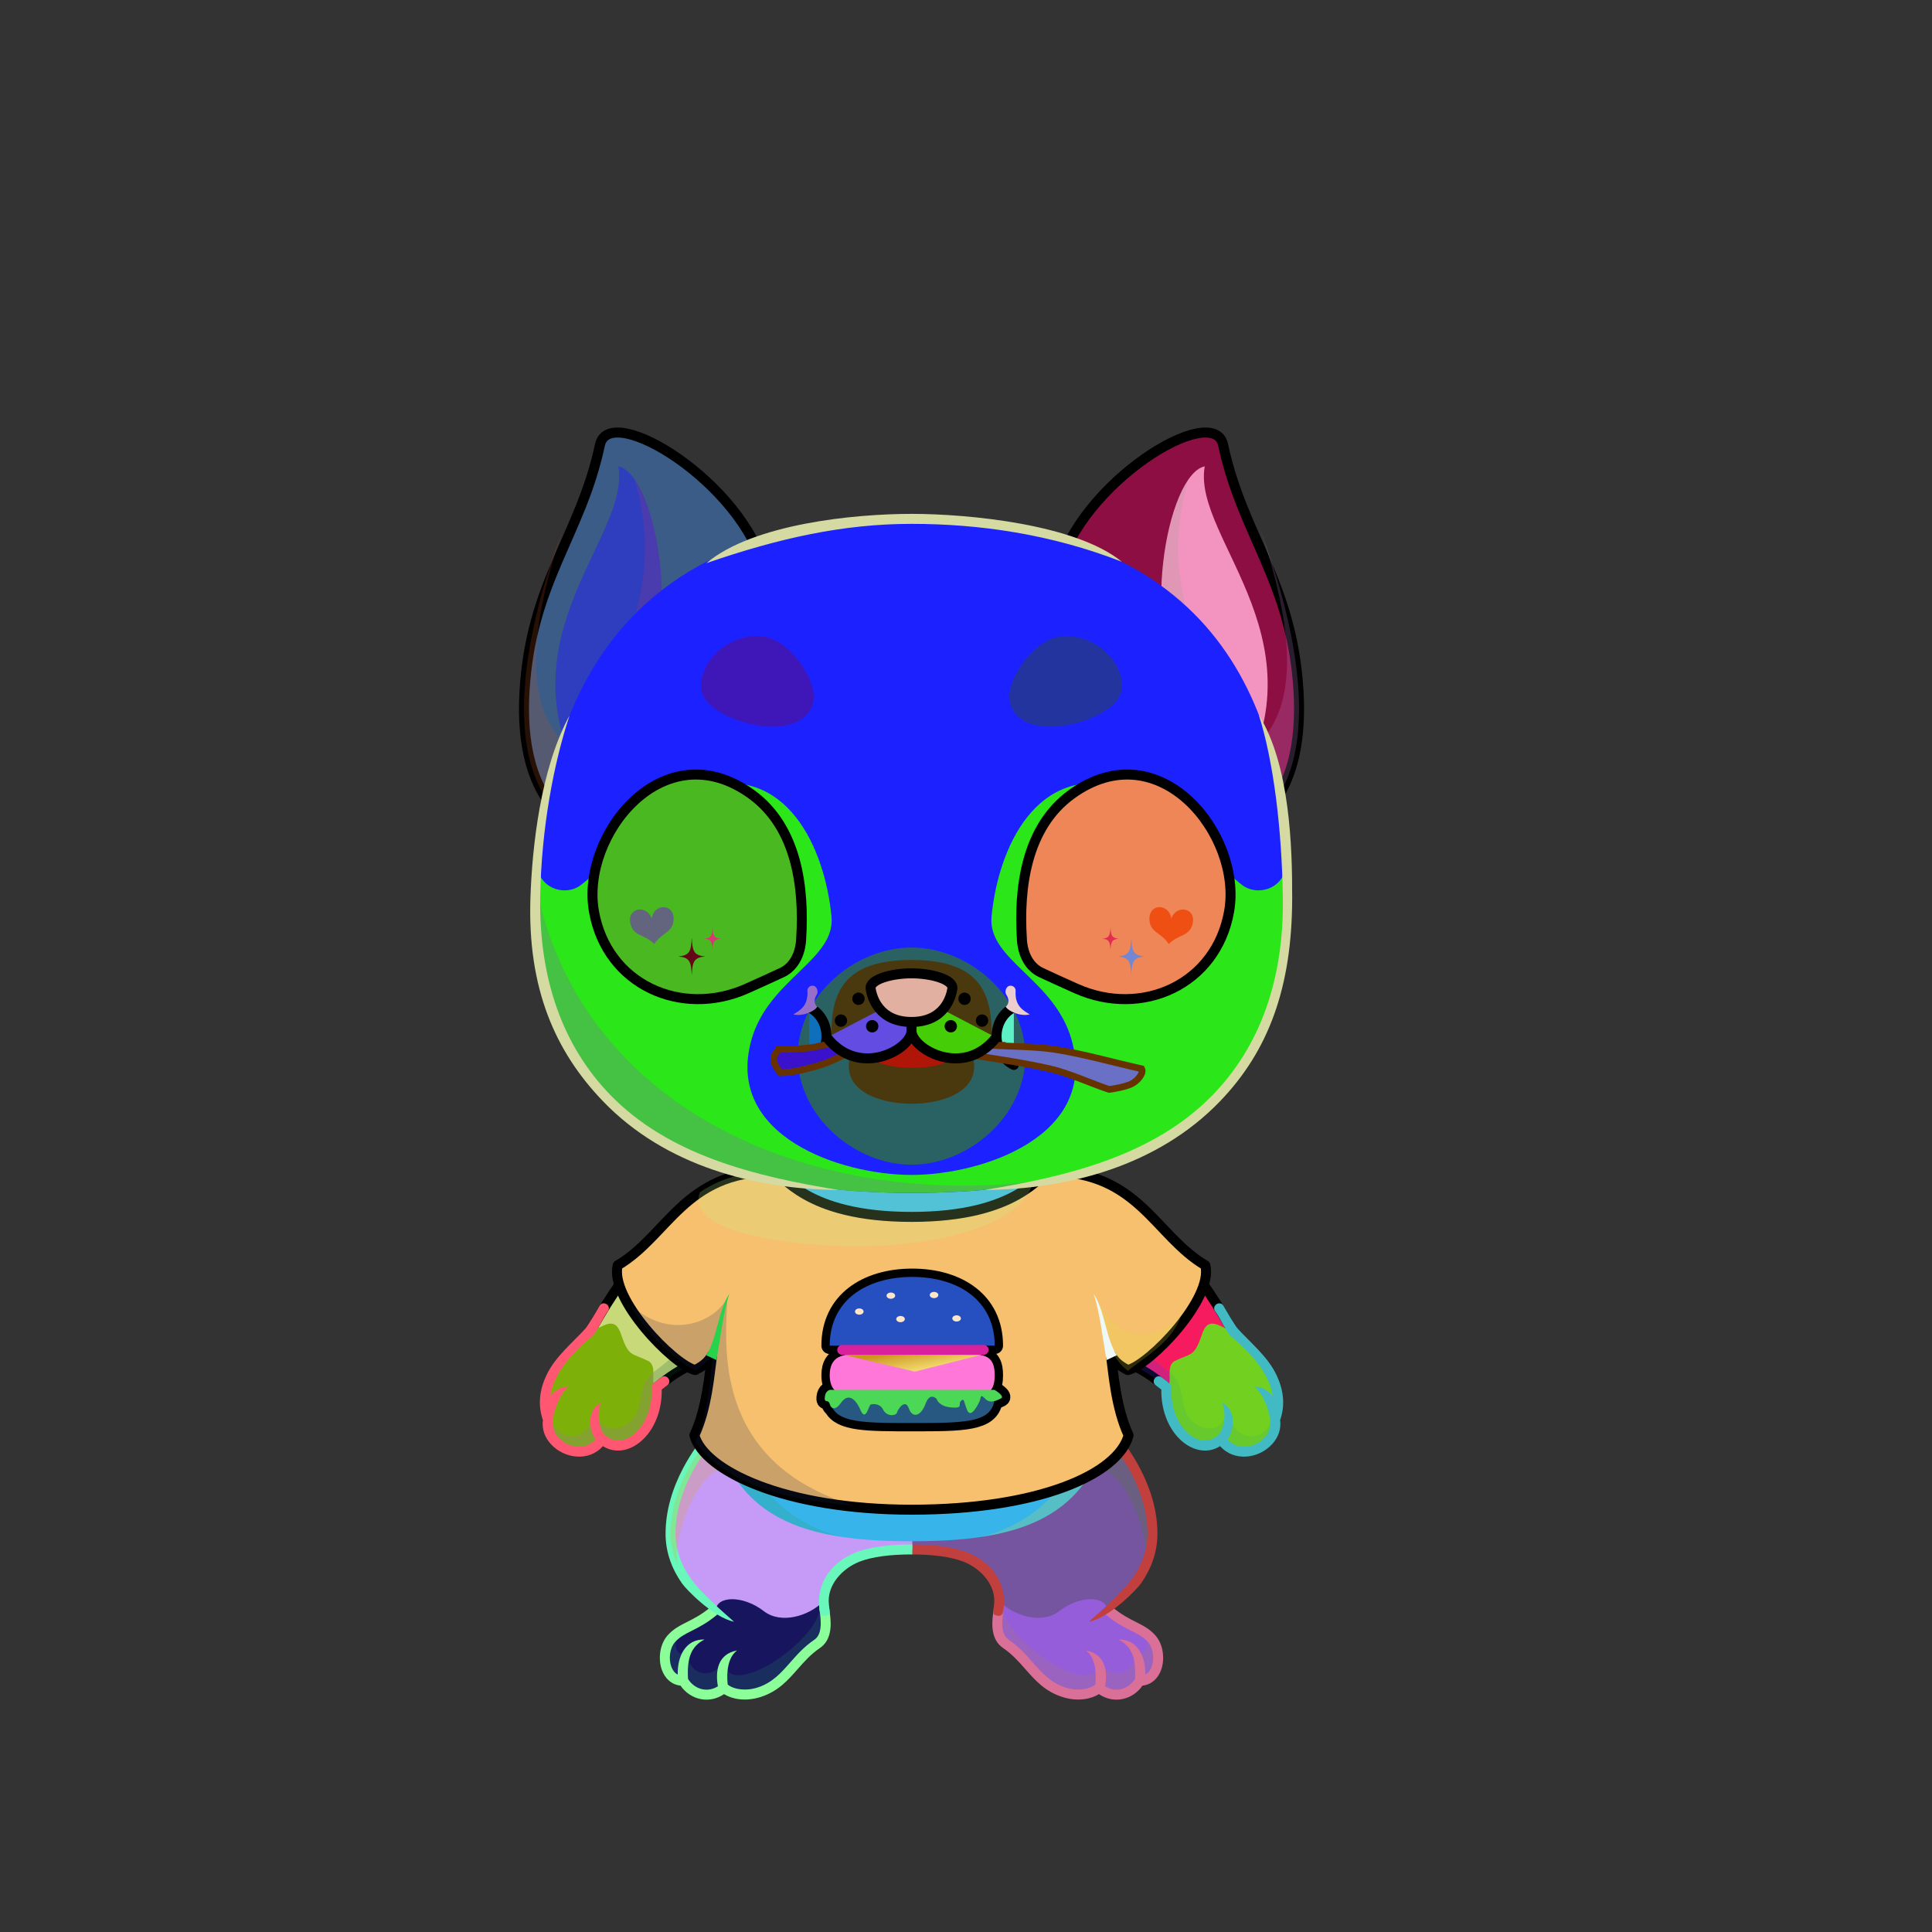 <?xml version="1.0" encoding="UTF-8"?><!DOCTYPE svg PUBLIC "-//W3C//DTD SVG 1.1//EN" "http://www.w3.org/Graphics/SVG/1.1/DTD/svg11.dtd"><!-- Creator: CorelDRAW 2018 (64-Bit) --><svg xmlns="http://www.w3.org/2000/svg" xmlns:xlink="http://www.w3.org/1999/xlink" xml:space="preserve" width="290mm" height="290mm" version="1.1" style="shape-rendering:geometricPrecision; text-rendering:geometricPrecision; image-rendering:optimizeQuality; fill-rule:evenodd; clip-rule:evenodd" viewBox="0 0 29000 29000">
 <rect x="0" y="0" width="29000" height="29000" fill="#333333" stroke="none"/>
 <defs>
  <style type="text/css">
   <![CDATA[
    .str4 {stroke:#663300;stroke-width:100;stroke-miterlimit:22.926}
    .str3 {stroke:black;stroke-width:150;stroke-linecap:round;stroke-miterlimit:22.926}
    .str5 {stroke:black;stroke-width:150;stroke-linecap:round;stroke-linejoin:round;stroke-miterlimit:22.926}
    .str1 {stroke:black;stroke-width:150;stroke-linecap:round;stroke-linejoin:round;stroke-miterlimit:22.926}
    .str0 {stroke:black;stroke-width:150;stroke-linecap:round;stroke-linejoin:round;stroke-miterlimit:22.926}
    .str2 {stroke:black;stroke-width:250;stroke-linecap:round;stroke-linejoin:round;stroke-miterlimit:22.926}
    .fil7 {fill:none}
    .fil23 {fill:black}
    .fil14 {fill:black}
    .fil21 {fill:#FFE6C9}
    .fil44 {fill:white}
    .fil46 {fill:white}
    .fil36 {fill:black}
    .fil34 {fill:#E3AD39}
    .fil32 {fill:#FEF5EC}
    .fil33 {fill:#FFD95C}
    .fil2 {fill:black;fill-rule:nonzero}
    .fil22 {fill:black;fill-opacity:0.2}
    .fil1 {fill:black;fill-opacity:0.2}
    .fil30 {fill:#663300;fill-opacity:0.2}
    .fil45 {fill:black;fill-opacity:0.4}
    .fil13 {fill:white;fill-opacity:0.502}
    .fil31 {fill:url(#id0)}
    .fil4 {fill:url(#id1)}
    .fil5 {fill:url(#id2)}
    .fil26 {fill:url(#id3)}
    .fil25 {fill:url(#id4)}
    .fil27 {fill:url(#id5)}
    .fil29 {fill:url(#id6)}
    .fil38 {fill:url(#id7)}
    .fil11 {fill:url(#id8)}
    .fil39 {fill:url(#id9)}
    .fil24 {fill:url(#id10)}
    .fil48 {fill:url(#id11)}
    .fil41 {fill:url(#id12)}
    .fil20 {fill:url(#id13)}
    .fil28 {fill:url(#id14)}
    .fil17 {fill:url(#id15)}
    .fil18 {fill:url(#id16)}
    .fil43 {fill:url(#id17)}
    .fil50 {fill:url(#id18)}
    .fil19 {fill:url(#id19)}
    .fil16 {fill:url(#id20)}
    .fil15 {fill:url(#id21)}
    .fil49 {fill:url(#id22)}
    .fil42 {fill:url(#id23)}
    .fil8 {fill:url(#id24)}
    .fil10 {fill:url(#id25)}
    .fil12 {fill:url(#id26)}
    .fil0 {fill:url(#id27)}
    .fil3 {fill:url(#id28)}
    .fil9 {fill:url(#id29)}
    .fil6 {fill:url(#id30)}
    .fil35 {fill:url(#id31)}
    .fil37 {fill:url(#id32)}
    .fil47 {fill:url(#id33)}
    .fil40 {fill:url(#id34)}
   ]]>
  </style>
  <linearGradient id="id0" gradientUnits="userSpaceOnUse" x1="13682.26" y1="16568.3" x2="13682.26" y2="14409.35">
   <stop offset="0" style="stop-opacity:1; stop-color:#B88967"/>
   <stop offset="0.51" style="stop-opacity:1; stop-color:#F7D7BC"/>
   <stop offset="1" style="stop-opacity:1; stop-color:#FEF5EC"/>
  </linearGradient>
  <linearGradient id="id1" gradientUnits="userSpaceOnUse" x1="15216.41" y1="24269.18" x2="15755.42" y2="21203.13">
   <stop offset="0" style="stop-opacity:1; stop-color:#F4BA8D"/>
   <stop offset="0.502" style="stop-opacity:1; stop-color:#F8CFB5"/>
   <stop offset="1" style="stop-opacity:1; stop-color:#9C5821"/>
  </linearGradient>
  <linearGradient id="id2" gradientUnits="userSpaceOnUse" xlink:href="#id1" x1="12148.83" y1="24269.26" x2="11610.29" y2="21203.05">
  </linearGradient>
  <linearGradient id="id3" gradientUnits="userSpaceOnUse" x1="16779.5" y1="12043.19" x2="18600.03" y2="6739.1">
   <stop offset="0" style="stop-opacity:1; stop-color:#6E452C"/>
   <stop offset="0.302" style="stop-opacity:1; stop-color:#D49260"/>
   <stop offset="1" style="stop-opacity:1; stop-color:#FFDDB0"/>
  </linearGradient>
  <linearGradient id="id4" gradientUnits="userSpaceOnUse" x1="7808.99" y1="8220.66" x2="10461.99" y2="10831.56">
   <stop offset="0" style="stop-opacity:1; stop-color:#D99B6F"/>
   <stop offset="1" style="stop-opacity:1; stop-color:#3B2E26"/>
  </linearGradient>
  <linearGradient id="id5" gradientUnits="userSpaceOnUse" xlink:href="#id4" x1="16902.53" y1="8220.66" x2="19555.53" y2="10831.56">
  </linearGradient>
  <linearGradient id="id6" gradientUnits="userSpaceOnUse" x1="13682.26" y1="17906.02" x2="13682.26" y2="11753.19">
   <stop offset="0" style="stop-opacity:1; stop-color:#7D5430"/>
   <stop offset="0.271" style="stop-opacity:1; stop-color:#F2BD88"/>
   <stop offset="1" style="stop-opacity:1; stop-color:#FCDFC7"/>
  </linearGradient>
  <linearGradient id="id7" gradientUnits="userSpaceOnUse" x1="9687.39" y1="12700.2" x2="11698.36" y2="14022.65">
   <stop offset="0" style="stop-opacity:1; stop-color:black"/>
   <stop offset="1" style="stop-opacity:1; stop-color:#754726"/>
  </linearGradient>
  <linearGradient id="id8" gradientUnits="userSpaceOnUse" x1="13681.92" y1="17759.14" x2="13681.92" y2="23134.87">
   <stop offset="0" style="stop-opacity:1; stop-color:#7D5430"/>
   <stop offset="0.4" style="stop-opacity:1; stop-color:#F2BD88"/>
   <stop offset="1" style="stop-opacity:1; stop-color:#FCDFC7"/>
  </linearGradient>
  <linearGradient id="id9" gradientUnits="userSpaceOnUse" xlink:href="#id7" x1="17959.32" y1="13719.5" x2="15383.97" y2="13003.35">
  </linearGradient>
  <linearGradient id="id10" gradientUnits="userSpaceOnUse" xlink:href="#id3" x1="8764.49" y1="12043.19" x2="10585.02" y2="6739.1">
  </linearGradient>
  <linearGradient id="id11" gradientUnits="userSpaceOnUse" x1="17630.13" y1="13814.31" x2="15735.74" y2="14992.74">
   <stop offset="0" style="stop-opacity:1; stop-color:#D99011"/>
   <stop offset="0.58" style="stop-opacity:1; stop-color:#FFF48F"/>
   <stop offset="1" style="stop-opacity:1; stop-color:#FFB433"/>
  </linearGradient>
  <linearGradient id="id12" gradientUnits="userSpaceOnUse" xlink:href="#id11" x1="9706.78" y1="13858.69" x2="11656.38" y2="14948.35">
  </linearGradient>
  <linearGradient id="id13" gradientUnits="userSpaceOnUse" x1="13639.46" y1="20723.96" x2="13780.57" y2="21380.3">
   <stop offset="0" style="stop-opacity:1; stop-color:#3B701F"/>
   <stop offset="1" style="stop-opacity:1; stop-color:#72A446"/>
  </linearGradient>
  <linearGradient id="id14" gradientUnits="userSpaceOnUse" x1="13681.36" y1="17906.02" x2="13681.36" y2="7788.33">
   <stop offset="0" style="stop-opacity:1; stop-color:#6E452C"/>
   <stop offset="0.6" style="stop-opacity:1; stop-color:#D49260"/>
   <stop offset="1" style="stop-opacity:1; stop-color:#FFDDB0"/>
  </linearGradient>
  <linearGradient id="id15" gradientUnits="userSpaceOnUse" x1="13108.94" y1="20156.46" x2="14276.28" y2="21127.36">
   <stop offset="0" style="stop-opacity:1; stop-color:#3D1E1E"/>
   <stop offset="1" style="stop-opacity:1; stop-color:#6D3939"/>
  </linearGradient>
  <linearGradient id="id16" gradientUnits="userSpaceOnUse" x1="13659.54" y1="20259.57" x2="13732.15" y2="20662.38">
   <stop offset="0" style="stop-opacity:1; stop-color:#CC951E"/>
   <stop offset="1" style="stop-opacity:1; stop-color:#FCEB82"/>
  </linearGradient>
  <linearGradient id="id17" gradientUnits="userSpaceOnUse" x1="9831.32" y1="12187.63" x2="11613.93" y2="14007.4">
   <stop offset="0" style="stop-opacity:1; stop-color:#0D0501"/>
   <stop offset="1" style="stop-opacity:1; stop-color:#612700"/>
  </linearGradient>
  <linearGradient id="id18" gradientUnits="userSpaceOnUse" xlink:href="#id17" x1="17533.2" y1="12187.63" x2="15750.59" y2="14007.4">
  </linearGradient>
  <linearGradient id="id19" gradientUnits="userSpaceOnUse" x1="13645.88" y1="20008.6" x2="13760.24" y2="20515.84">
   <stop offset="0" style="stop-opacity:1; stop-color:#6E1616"/>
   <stop offset="1" style="stop-opacity:1; stop-color:#AD2721"/>
  </linearGradient>
  <linearGradient id="id20" gradientUnits="userSpaceOnUse" x1="13440.1" y1="21669.75" x2="13945.15" y2="20637.13">
   <stop offset="0" style="stop-opacity:1; stop-color:#C49258"/>
   <stop offset="1" style="stop-opacity:1; stop-color:#FFBE73"/>
  </linearGradient>
  <linearGradient id="id21" gradientUnits="userSpaceOnUse" xlink:href="#id20" x1="12908.73" y1="19041.94" x2="14476.53" y2="20324.08">
  </linearGradient>
  <linearGradient id="id22" gradientUnits="userSpaceOnUse" x1="17171.55" y1="11700.12" x2="16186.13" y2="14579.38">
   <stop offset="0" style="stop-opacity:1; stop-color:#502000"/>
   <stop offset="0.4" style="stop-opacity:1; stop-color:#AE7515"/>
   <stop offset="0.71" style="stop-opacity:1; stop-color:#F1CE5F"/>
   <stop offset="1" style="stop-opacity:1; stop-color:#FFF8BF"/>
  </linearGradient>
  <linearGradient id="id23" gradientUnits="userSpaceOnUse" xlink:href="#id22" x1="10192.97" y1="11700.12" x2="11178.39" y2="14579.38">
  </linearGradient>
  <linearGradient id="id24" gradientUnits="userSpaceOnUse" x1="18950.73" y1="21546.12" x2="17702.03" y2="20141.29">
   <stop offset="0" style="stop-opacity:1; stop-color:#D18756"/>
   <stop offset="0.6" style="stop-opacity:1; stop-color:#F5DBC3"/>
   <stop offset="1" style="stop-opacity:1; stop-color:#F4DEC7"/>
  </linearGradient>
  <linearGradient id="id25" gradientUnits="userSpaceOnUse" xlink:href="#id24" x1="8413.79" y1="21546.12" x2="9662.49" y2="20141.29">
  </linearGradient>
  <linearGradient id="id26" gradientUnits="userSpaceOnUse" x1="13707.94" y1="22661" x2="13708.63" y2="17585">
   <stop offset="0" style="stop-opacity:1; stop-color:#59C0E6"/>
   <stop offset="1" style="stop-opacity:1; stop-color:#1F426B"/>
  </linearGradient>
  <linearGradient id="id27" gradientUnits="userSpaceOnUse" x1="15987.45" y1="23789.08" x2="15167.69" y2="25400.82">
   <stop offset="0" style="stop-opacity:1; stop-color:#F4BC90"/>
   <stop offset="0.2" style="stop-opacity:1; stop-color:#F4BB8F"/>
   <stop offset="1" style="stop-opacity:1; stop-color:#704227"/>
  </linearGradient>
  <linearGradient id="id28" gradientUnits="userSpaceOnUse" xlink:href="#id27" x1="10991.54" y1="23789.08" x2="10171.78" y2="25400.82">
  </linearGradient>
  <linearGradient id="id29" gradientUnits="userSpaceOnUse" x1="7434.26" y1="17896.19" x2="9431.2" y2="20695.03">
   <stop offset="0" style="stop-opacity:1; stop-color:#D18756"/>
   <stop offset="0.6" style="stop-opacity:1; stop-color:#F8CFB5"/>
   <stop offset="1" style="stop-opacity:1; stop-color:#F4DEC7"/>
  </linearGradient>
  <linearGradient id="id30" gradientUnits="userSpaceOnUse" xlink:href="#id29" x1="15682.6" y1="17896.19" x2="17679.54" y2="20695.03">
  </linearGradient>
  <linearGradient id="id31" gradientUnits="userSpaceOnUse" x1="13237.83" y1="15562.44" x2="13237.83" y2="16026.77">
   <stop offset="0" style="stop-opacity:1; stop-color:#363636"/>
   <stop offset="1" style="stop-opacity:1; stop-color:#575757"/>
  </linearGradient>
  <linearGradient id="id32" gradientUnits="userSpaceOnUse" x1="13221.38" y1="14609.93" x2="13221.38" y2="15340.05">
   <stop offset="0" style="stop-opacity:1; stop-color:#858585"/>
   <stop offset="1" style="stop-opacity:1; stop-color:#3D3D3D"/>
  </linearGradient>
  <linearGradient id="id33" gradientUnits="userSpaceOnUse" x1="16471.53" y1="14943.34" x2="17334.55" y2="11798.45">
   <stop offset="0" style="stop-opacity:1; stop-color:#FFBB3D"/>
   <stop offset="0.529" style="stop-opacity:1; stop-color:#845100"/>
   <stop offset="1" style="stop-opacity:1; stop-color:#571C00"/>
  </linearGradient>
  <linearGradient id="id34" gradientUnits="userSpaceOnUse" xlink:href="#id33" x1="10892.99" y1="14943.35" x2="10029.98" y2="11798.45">
  </linearGradient>
 </defs>
 <g id="Legs">
  <g id="_2531431523152">
   <g>
    <path class="fil0" d="M17106.56 25229.69c-123.56,214.04 -403.48,285.33 -610.7,105.88 -70.65,70.23 -276.52,145.76 -526.32,65.76 -409.3,-131.09 -507.45,-461.77 -850.73,-710.04 -220.49,-159.47 -124.1,-477.15 -113.63,-668.35 363.68,340.29 782.66,-165.21 1075.55,-247.93 373.84,-101.68 736.94,157.82 534.63,412.54 198.78,95.76 519.95,237.68 672.68,411.38 168.78,191.96 120.75,630.76 -181.48,630.76z" style="fill:#955dd9"/>
    <path class="fil1" d="M17106.56 25229.69c-123.56,214.04 -403.48,285.33 -610.7,105.88 -70.65,70.23 -276.52,145.76 -526.32,65.76 -409.3,-131.09 -517.48,-492.65 -871.1,-725.96 -156.13,-103.02 -135.21,-387.74 -102.98,-573.56 17.85,-13.98 36.32,-26.67 55.45,-37.83 -59.89,533.31 1444.97,1527.91 1433.56,860.23 213.34,341.57 595.64,186.16 544.41,-150.27 126.71,133.91 271.29,-14.39 142.78,-274 182.48,62.12 215.54,288.03 209.67,440.56 -17.28,153.49 -106.7,289.19 -274.77,289.19z" style="fill:#b5805d"/>
    <path class="fil2" d="M16703.49 24128.28c-31.71,-26.53 -78.94,-22.34 -105.47,9.37 -26.53,31.71 -22.34,78.94 9.37,105.47 143.13,119.49 265.97,181.45 373.06,235.47 99.11,49.99 183.3,92.46 251.34,169.85 80.91,92.01 97.3,255.88 55.21,369.54 -18.07,48.79 -48.88,94.04 -96.26,117.9 7.55,-268.78 -114.77,-534.12 -402.24,-526.25 186.74,95.17 268.32,253.8 247.69,592.25 -49.04,79.15 -127.69,137.43 -219.87,155.2 -79.73,15.37 -160.2,-1.74 -228.24,-45.5 38.29,-218.05 10.29,-483.64 -289.14,-537.54 139.24,98.32 162.69,330.02 141.92,510.69 -31.45,29.61 -97.92,60.43 -188.69,71.77 -74.89,9.35 -163.69,4.41 -259.78,-26.36 -221.4,-70.9 -352.35,-219.57 -489.63,-375.44 -103.47,-117.46 -210.28,-238.74 -362.43,-341.44 -56.89,-38.4 -82.67,-102.53 -91.71,-176.23 -10.43,-85.02 -0.14,-183.4 13.84,-274.46 14.63,-97.52 -130.16,-118.86 -144.78,-21.39 -15.59,101.48 -30.44,211.56 -17.88,314.01 13.96,113.78 57.62,215.39 156.75,282.29 136.05,91.83 236.45,205.83 333.71,316.24 151.08,171.53 295.19,335.14 556.43,418.8 119.65,38.32 230.28,44.46 323.64,32.8 92.59,-11.56 170.46,-41.41 225.37,-75.73 103.09,69.99 225.69,98.3 348.74,74.57 124.29,-23.96 233.03,-98.13 304.52,-201.86 136.16,-15.63 232.21,-107.3 278.66,-232.76 61.19,-165.25 34.13,-386.54 -83.33,-520.12 -86.71,-98.62 -183.05,-147.23 -296.46,-204.43 -99.73,-50.31 -214.13,-108.01 -344.34,-216.71z" style="fill:#da6f98"/>
   </g>
   <g>
    <path class="fil3" d="M10257.28 25229.69c123.56,214.04 403.48,285.33 610.7,105.88 70.65,70.23 276.52,145.76 526.32,65.76 409.3,-131.09 507.45,-461.77 850.73,-710.04 220.49,-159.47 124.1,-477.15 113.63,-668.35 -363.68,340.29 -782.66,-165.21 -1075.55,-247.93 -373.84,-101.68 -736.94,157.82 -534.63,412.54 -198.78,95.76 -519.95,237.68 -672.68,411.38 -168.78,191.96 -120.75,630.76 181.48,630.76z" style="fill:#18155f"/>
    <path class="fil1" d="M10257.28 25229.69c123.56,214.04 403.48,285.33 610.7,105.88 70.65,70.23 276.52,145.76 526.32,65.76 409.3,-131.09 517.48,-492.65 871.1,-725.96 156.13,-103.02 135.21,-387.74 102.98,-573.56 -17.85,-13.98 -36.32,-26.67 -55.45,-37.83 59.89,533.31 -1444.97,1527.91 -1433.56,860.23 -213.34,341.57 -595.64,186.16 -544.41,-150.27 -126.71,133.91 -271.29,-14.39 -142.78,-274 -182.48,62.12 -215.54,288.03 -209.67,440.56 17.28,153.49 106.7,289.19 274.77,289.19z" style="fill:#208e5b"/>
    <path class="fil2" d="M10660.35 24128.28c31.71,-26.53 78.94,-22.34 105.47,9.37 26.53,31.71 22.34,78.94 -9.37,105.47 -143.13,119.49 -265.97,181.45 -373.06,235.47 -99.11,49.99 -183.3,92.46 -251.34,169.85 -80.91,92.01 -97.3,255.88 -55.21,369.54 18.07,48.79 48.88,94.04 96.26,117.9 -7.55,-268.78 114.77,-534.12 402.24,-526.25 -186.74,95.17 -268.32,253.8 -247.69,592.25 49.04,79.15 127.69,137.43 219.87,155.2 79.73,15.37 160.2,-1.74 228.24,-45.5 -38.29,-218.05 -10.29,-483.64 289.14,-537.54 -139.24,98.32 -162.69,330.02 -141.92,510.69 31.45,29.61 97.92,60.43 188.69,71.77 74.89,9.35 163.69,4.41 259.78,-26.36 221.4,-70.9 352.35,-219.57 489.63,-375.44 103.47,-117.46 210.28,-238.74 362.43,-341.44 56.89,-38.4 82.67,-102.53 91.71,-176.23 10.43,-85.02 0.14,-183.4 -13.84,-274.46 -14.63,-97.52 130.16,-118.86 144.78,-21.39 15.59,101.48 30.44,211.56 17.88,314.01 -13.96,113.78 -57.62,215.39 -156.75,282.29 -136.05,91.83 -236.45,205.83 -333.71,316.24 -151.08,171.53 -295.19,335.14 -556.43,418.8 -119.65,38.32 -230.28,44.46 -323.64,32.8 -92.59,-11.56 -170.46,-41.41 -225.37,-75.73 -103.09,69.99 -225.69,98.3 -348.74,74.57 -124.29,-23.96 -233.03,-98.13 -304.52,-201.86 -136.16,-15.63 -232.21,-107.3 -278.66,-232.76 -61.19,-165.25 -34.13,-386.54 83.33,-520.12 86.71,-98.62 183.05,-147.23 296.46,-204.43 99.73,-50.31 214.13,-108.01 344.34,-216.71z" style="fill:#8bfe9a"/>
   </g>
  </g>
 </g>
 <g id="Feet">
  <g id="_2531431512240">
   <g>
    <path class="fil4" d="M13673.08 23259.3c427.66,0 1385.83,182.49 1330.18,776.1 214.87,221.86 637.04,349.26 895.5,148.38 312.37,-242.78 712.13,-231.34 719.72,-12.18 370.09,-264.31 678.95,-700.61 680.26,-1145.2 2.54,-860.67 -666.02,-1598.77 -968.73,-1838.18 -621.48,859.57 -1479.21,1269.07 -2656.93,1328.08l0 743z" style="fill:#7555a0"/>
    <path class="fil1" d="M17191.61 23490.47c67.26,-148.73 106.68,-305.87 107.15,-464.07 2.29,-775.52 -540.27,-1451.46 -869.11,-1752.78l-157.05 727.06c26.43,47.89 52.85,95.78 79.28,143.67 387.48,-413.26 946.79,878.84 839.73,1346.12z" style="fill:#3c8606"/>
    <path class="fil2" d="M14989.65 24253.86c61.92,5.19 73.8,-65.98 79.72,-153.93 25.16,-373.81 -215.49,-667.86 -556.85,-799.14 -207.63,-79.84 -486.73,-118.36 -839.42,-118.36l0 150c335.21,0 596.96,35.09 786.1,107.82 256.38,98.59 499.48,352.07 461.75,649.36 -8.67,68.26 -9.75,89.53 -10.95,105.24 -3.7,48.36 43.74,56 79.65,59.01zm1295.98 -3005.54c175.81,139.56 477.15,451.15 691.77,858.41 143.68,272.62 247.63,587.31 246.65,919.67 -0.71,244.76 -86.82,463.8 -217.71,652.31 -154.83,222.98 -454.47,481.51 -660.16,663.76 305.46,-60.86 713.14,-477.32 783.2,-578.22 146.74,-211.34 243.27,-458.73 244.09,-737.85 1.07,-359.93 -110.06,-697.96 -263.65,-989.39 -226.43,-429.66 -547.13,-759.98 -733.5,-907.38l-46.29 58.59 -44.38 60.1 -0.02 0z" style="fill:#c1403d"/>
   </g>
   <g>
    <path class="fil5" d="M13694.05 23259.3c-427.66,0 -1389.14,182.49 -1333.49,776.1 -214.87,221.86 -637.04,349.26 -895.5,148.38 -312.37,-242.78 -712.13,-231.34 -719.72,-12.18 -370.09,-264.31 -678.95,-700.61 -680.26,-1145.2 -2.54,-860.67 666.02,-1598.77 968.73,-1838.18 621.48,859.57 1482.52,1269.07 2660.24,1328.08l0 743z" style="fill:#c69bf7"/>
    <path class="fil2" d="M12374.19 24253.86c-61.92,5.19 -73.8,-65.98 -79.72,-153.93 -25.16,-373.81 215.49,-667.86 556.85,-799.14 207.63,-79.84 490.04,-118.36 842.73,-118.36l0 150c-335.21,0 -600.27,35.09 -789.41,107.82 -256.38,98.59 -499.48,352.07 -461.75,649.36 8.67,68.26 9.75,89.53 10.95,105.24 3.7,48.36 -43.74,56 -79.65,59.01zm-1295.98 -3005.54c-175.81,139.56 -477.15,451.15 -691.77,858.41 -143.68,272.62 -247.63,587.31 -246.65,919.67 0.71,244.76 86.82,463.8 217.71,652.31 154.83,222.98 454.47,481.51 660.16,663.76 -305.46,-60.86 -713.14,-477.32 -783.2,-578.22 -146.74,-211.34 -243.27,-458.73 -244.09,-737.85 -1.07,-359.93 110.06,-697.96 263.65,-989.39 226.43,-429.66 547.13,-759.98 733.5,-907.38l46.29 58.59 44.38 60.1 0.02 0z" style="fill:#69f7bb"/>
    <path class="fil1" d="M10172.23 23490.47c-67.26,-148.73 -106.68,-305.87 -107.15,-464.07 -2.29,-775.52 540.27,-1451.46 869.11,-1752.78l157.05 727.06c-26.43,47.89 -52.85,95.78 -79.28,143.67 -387.48,-413.26 -946.79,878.84 -839.73,1346.12z" style="fill:#e3a003"/>
   </g>
  </g>
 </g>
 <g id="Body">
  <animateTransform type="translate" values="0;0 200;0;0 200;0;0 200;0;0 200;0" dur="10" repeatCount="indefinite" additive="sum" attributeName="transform"/>
  <g id="_2531440700608">
   <g>
    <path class="fil6" d="M17250.42 18325.39c532.15,463.58 959.87,1064.87 1237.36,1548.7 288.88,503.69 -636.05,1265.03 -911.19,1013.52 -170,-155.39 -336.62,-272.01 -498.79,-358.01 -5.54,-220.28 -10.09,-577.44 -6.89,-1134.51 3.21,-558.38 90.49,-883.21 179.51,-1069.7z" style="fill:#29e9a8"/>
    <path class="fil1" d="M17511.96 20830.3c-602.27,-518.8 -1160.28,-559.8 -1623.82,-484.84 -171.07,27.66 -335.13,-59.69 -481.2,-217.95 -325.13,-471.76 752.73,-1097.7 1038.62,-655.88 261.31,403.84 734.1,847.76 1111.39,1126.01 -1.79,93.3 16.27,193.39 -44.96,232.66l0 -0.01 -0.03 0.01z" style="fill:#116f75"/>
    <path class="fil7 str0" d="M16476.95 20332.96c340.18,46.54 711.15,199.54 1099.64,554.65 275.13,251.49 1152.89,-508.63 864.02,-1012.31 -437.96,-763.63 -1202.86,-1821.23 -2209.41,-2166.64 -90.05,-30.9 -171.83,-58.83 -246.03,-84.05" style="fill:#f61b5f"/>
    <path class="fil1" d="M17512.64 20830.3c-179.23,-154.39 -354.55,-266.47 -524.61,-345.77 45.99,230.89 -349.79,-21.06 -361.27,-124.45 -264.48,-60.1 -512.4,-51.08 -737.94,-14.62 -171.06,27.66 -335.13,-59.69 -481.2,-217.95 -325.13,-471.76 752.73,-1097.7 1038.62,-655.88 261.31,403.84 734.1,847.76 1111.39,1126.01 -1.79,93.3 16.27,193.39 -44.96,232.66l0 -0.01 -0.03 0.01z" style="fill:#453af5"/>
   </g>
   <g>
    <path class="fil8" d="M17500.83 20836.37c-31.01,671.59 506.32,1058.8 828,765.31 253.5,397.35 884.17,103.39 809.26,-292.5 203.13,-535.14 -266.24,-1035.76 -634.19,-1325.08 -198.11,-64.5 -364.18,-247.68 -461.85,44.06 -113.97,340.43 -156.85,278.81 -402.23,397.75 -163.53,79.26 -10.67,351.89 -138.99,410.46z" style="fill:#72d120"/>
    <path class="fil1" d="M17500.83 20836.37c-31.01,671.59 506.32,1058.8 828,765.31 341.06,429.25 911,23.85 753.65,-292.7 -65.31,297.19 -520.59,407.83 -657.17,-118.23 -113.25,412.02 -522.03,237.66 -614.7,26.73 -95.14,-216.58 -44.81,-462.8 -253.66,-619.84 -1.8,93.31 16.28,193.4 -44.96,232.65l-0.16 0.1 -0.17 0.11c-1.48,0.93 -2.97,1.82 -4.53,2.69l-0.17 0.1 -0.18 0.09 -0.14 0.09 -0.03 0.01 -0.18 0.1 -0.17 0.09 -0.18 0.09c-1.69,0.92 -3.44,1.79 -5.25,2.61z" style="fill:#45ae5e"/>
    <path class="fil2" d="M17436.91 20673.48c-79.39,-58.19 -167.86,62.52 -88.48,120.7 28.24,20.69 56.25,42.36 83.3,64.61 -3.93,302.02 99.68,551.64 246.17,712.18 55.54,60.86 117.82,109.47 183.4,143.86 145.9,76.49 311.53,82.65 453.24,-7.98 209.57,238.5 583.03,191.12 784.7,-34.27 86.01,-96.11 134.73,-220.26 115.83,-356.13 82.54,-234.31 46.25,-463.42 -52.44,-673.52 -132.46,-282 -402.86,-497.73 -588.08,-703.58 -33.5,-37.22 -180.19,-286.69 -214.16,-345.48 -58.56,-79 -178.69,10.05 -120.12,89.06 35.43,47.77 75.16,120.11 111.48,186.29 6.41,11.67 81.45,153.11 123.81,187.52 201.58,163.8 430.96,392.41 551.71,649.47 38.04,80.97 65.19,164.94 76.97,250.68 -53.73,-69.19 -156.09,-151.42 -275.06,-139.39 80.64,67.61 125.53,143.46 171.18,252.76 65.8,157.59 113.11,362.41 -12.44,502.72 -141.93,158.63 -411.75,205.47 -562.48,33.5 115.64,-164.64 117.79,-464.48 -80.37,-548.33 54.53,102.27 47.95,374.07 -54.76,476.76 -86.33,86.32 -222.41,119.56 -359.87,47.5 -49.57,-25.99 -97.71,-63.9 -141.8,-112.22 -128.18,-140.48 -217.35,-364.86 -206.61,-639.48 1.55,-21.67 -6.3,-43.83 -23.35,-59.87 -36.49,-34.26 -81.32,-67.73 -121.77,-97.36z" style="fill:#41bac4"/>
   </g>
   <g>
    <path class="fil9" d="M10114.1 18325.39c-532.15,463.58 -959.87,1064.87 -1237.36,1548.7 -288.88,503.69 636.05,1265.03 911.19,1013.52 170,-155.39 336.62,-272.01 498.79,-358.01 5.54,-220.28 10.09,-577.44 6.89,-1134.51 -3.21,-558.38 -90.49,-883.21 -179.51,-1069.7z" style="fill:#3e1d9f"/>
    <path class="fil1" d="M9852.56 20830.3c602.27,-518.8 1160.28,-559.8 1623.82,-484.84 171.07,27.66 335.13,-59.69 481.2,-217.95 325.13,-471.76 -752.73,-1097.7 -1038.62,-655.88 -261.31,403.84 -734.1,847.76 -1111.39,1126.01 1.79,93.3 -16.27,193.39 44.96,232.66l0 -0.01 0.03 0.01z" style="fill:#a1e714"/>
    <path class="fil7 str0" d="M10887.57 20332.96c-340.18,46.54 -711.15,199.54 -1099.64,554.65 -275.13,251.49 -1152.89,-508.63 -864.02,-1012.31 437.96,-763.63 1202.86,-1821.23 2209.41,-2166.64 90.05,-30.9 171.83,-58.83 246.03,-84.05" style="fill:#c7d979"/>
    <path class="fil1" d="M9851.88 20830.3c179.23,-154.39 354.55,-266.47 524.61,-345.77 -45.99,230.89 349.79,-21.06 361.27,-124.45 264.48,-60.1 512.4,-51.08 737.94,-14.62 171.06,27.66 335.13,-59.69 481.2,-217.95 325.13,-471.76 -752.73,-1097.7 -1038.62,-655.88 -261.31,403.84 -734.1,847.76 -1111.39,1126.01 1.79,93.3 -16.27,193.39 44.96,232.66l0 -0.01 0.03 0.01z" style="fill:#075137"/>
   </g>
   <g>
    <path class="fil10" d="M9863.69 20836.37c31.01,671.59 -506.32,1058.8 -828,765.31 -253.5,397.35 -884.17,103.39 -809.26,-292.5 -203.13,-535.14 266.24,-1035.76 634.19,-1325.08 198.11,-64.5 364.18,-247.68 461.85,44.06 113.97,340.43 156.85,278.81 402.23,397.75 163.53,79.26 10.67,351.89 138.99,410.46z" style="fill:#7db10a"/>
    <path class="fil1" d="M9863.69 20836.37c31.01,671.59 -506.32,1058.8 -828,765.31 -341.06,429.25 -911,23.85 -753.65,-292.7 65.31,297.19 520.59,407.83 657.17,-118.23 113.25,412.02 522.03,237.66 614.7,26.73 95.14,-216.58 44.81,-462.8 253.66,-619.84 1.8,93.31 -16.28,193.4 44.96,232.65l0.16 0.1 0.17 0.11c1.48,0.93 2.97,1.82 4.53,2.69l0.17 0.1 0.18 0.09 0.14 0.09 0.03 0.01 0.18 0.1 0.17 0.09 0.18 0.09c1.69,0.92 3.44,1.79 5.25,2.61z" style="fill:#a365c8"/>
    <path class="fil2" d="M9927.61 20673.48c79.39,-58.19 167.86,62.52 88.48,120.7 -28.24,20.69 -56.25,42.36 -83.3,64.61 3.93,302.02 -99.68,551.64 -246.17,712.18 -55.54,60.86 -117.82,109.47 -183.4,143.86 -145.9,76.49 -311.53,82.65 -453.24,-7.98 -209.57,238.5 -583.03,191.12 -784.7,-34.27 -86.01,-96.11 -134.73,-220.26 -115.83,-356.13 -82.54,-234.31 -46.25,-463.42 52.44,-673.52 132.46,-282 402.86,-497.73 588.08,-703.58 33.5,-37.22 180.19,-286.69 214.16,-345.48 58.56,-79 178.69,10.05 120.12,89.06 -35.43,47.77 -75.16,120.11 -111.48,186.29 -6.41,11.67 -81.45,153.11 -123.81,187.52 -201.58,163.8 -430.96,392.41 -551.71,649.47 -38.04,80.97 -65.19,164.94 -76.97,250.68 53.73,-69.19 156.09,-151.42 275.06,-139.39 -80.64,67.61 -125.53,143.46 -171.18,252.76 -65.8,157.59 -113.11,362.41 12.44,502.72 141.93,158.63 411.75,205.47 562.48,33.5 -115.64,-164.64 -117.79,-464.48 80.37,-548.33 -54.53,102.27 -47.95,374.07 54.76,476.76 86.33,86.32 222.41,119.56 359.87,47.5 49.57,-25.99 97.71,-63.9 141.8,-112.22 128.18,-140.48 217.35,-364.86 206.61,-639.48 -1.55,-21.67 6.3,-43.83 23.35,-59.87 36.49,-34.26 81.32,-67.73 121.77,-97.36z" style="fill:#ff5771"/>
   </g>
   <g>
    <path class="fil11" d="M13681.92 23134.87c-1547.89,0 -2751.5,-290.59 -2992.7,-1955.85 -146.87,-1014.04 390.42,-2286.86 991,-3419.88 634.24,80.29 1288.94,123.26 2001.7,142.31 712.76,-19.05 1367.46,-62.02 2001.7,-142.31 600.58,1133.02 1137.87,2405.84 991,3419.88 -241.2,1665.26 -1444.81,1955.85 -2992.7,1955.85z" style="fill:#37b4ea"/>
    <path class="fil1" d="M12624.76 23067.29c-1020.35,-155.83 -1761.8,-630.21 -1944.98,-1889.59 -75.49,-518.98 33.21,-1108.35 235.27,-1705.61 -224.54,2000.42 403.52,3257.02 1709.71,3595.2z" style="fill:#30a356"/>
    <path class="fil1" d="M14739.76 23067.29c1020.35,-155.83 1761.8,-630.21 1944.98,-1889.59 75.49,-518.98 -33.21,-1108.35 -235.27,-1705.61 224.54,2000.42 -403.52,3257.02 -1709.71,3595.2z" style="fill:#daea3b"/>
   </g>
   <g>
    <path class="fil12" d="M9272 18993c-126,500 835,1492 1163,1572 130,-66 196,-126 254,-224 -37,260 -74,793 -266,1203 142,528 1348,1117 3259,1117 1910,0 3102,-531 3259,-1117 -192,-410 -229,-943 -266,-1203 57,98 123,158 254,224 328,-80 1289,-1072 1163,-1572 -754,-444 -1001,-1406 -2328,-1408 -169,25 -465,681 -2082,681 -1617,0 -1913,-656 -2082,-681 -1328,2 -1574,964 -2328,1408z" style="fill:#fb7618"/>
    <path class="fil13" d="M14241.72 22645.05c1581.85,-92.54 2558.23,-574.6 2699.28,-1101.05 -234.66,-501.1 -294.64,-1438.4 -497.78,-2079.39 88.98,722.54 175.06,1713.09 18.48,2142.7 -168,460.98 -1522.9,812.4 -2219.98,1037.74z" style="fill:#f35d75"/>
    <path class="fil7 str1" d="M9272 18993c-126,500 835,1492 1163,1572 130,-66 196,-126 254,-224 -37,260 -74,793 -266,1203 142,528 1348,1117 3259,1117 1910,0 3102,-531 3259,-1117 -192,-410 -229,-943 -266,-1203 57,98 123,158 254,224 328,-80 1289,-1072 1163,-1572 -754,-444 -1001,-1406 -2328,-1408 -169,25 -465,681 -2082,681 -1617,0 -1913,-656 -2082,-681 -1328,2 -1574,964 -2328,1408z" style="fill:#f6c06e"/>
    <path class="fil14 str2" d="M14803.33 20198.94l127.54 0c0,-683.86 -554.38,-1031.86 -1238.24,-1031.86 -683.87,0 -1238.25,348 -1238.25,1031.86l148.74 0c-21.48,12.89 -35.86,36.41 -35.86,63.28 0,40.73 33.03,73.76 73.76,73.76l18.2 0 24.47 5.77c-172.54,25.92 -229.31,150.45 -229.31,300.14 0,86.66 19.03,164.89 68.51,220.44l-65.22 0c0,0 -67.72,9.68 -77.39,109.64 -9.68,99.96 49.99,19.33 75.78,106.4 8.57,28.94 22.4,47 39.2,55.1 122.67,226.27 521.75,226.33 1197.37,226.33 764.33,0 1174.77,-0.06 1231.39,-327.69 36.1,-8.8 70.75,-26.65 100.45,-40.78 67.72,-32.23 -96.74,-129 -96.74,-129l-51.94 0c42.85,-55.55 55.06,-133.78 55.06,-220.44 0,-152.76 -37.92,-279.33 -214.92,-301.62l17.03 -4.29 32.14 0c40.71,0 73.76,-34.03 73.76,-73.76 0,-27.42 -14.23,-50.58 -35.53,-63.28z" style="fill:#1c18cd"/>
    <g>
     <path class="fil15" d="M13692.63 20198.94c683.86,0 825.48,0 1238.24,0 0,-683.86 -554.38,-1031.86 -1238.24,-1031.86 -683.87,0 -1238.25,348 -1238.25,1031.86 412.74,0 554.38,0 1238.25,0z" style="fill:#2650bf"/>
     <path class="fil16" d="M13692.63 20947.08c683.86,0 825.48,0 1238.24,0 0,412.72 -412.76,412.72 -1238.24,412.72 -825.49,0 -1238.25,0 -1238.25,-412.72 412.74,0 554.38,0 1238.25,0z" style="fill:#265881"/>
     <path class="fil17" d="M14656.78 20336.78l-1902.54 0c-227.96,0 -299.86,136.63 -299.86,305.11 0,168.5 71.9,305.15 299.86,305.15l1902.54 0c227.95,0 274.07,-136.65 274.07,-305.15 0,-168.48 -46.12,-305.11 -274.07,-305.11z" style="fill:#ff77d8"/>
     <polygon class="fil18" points="14742.65,20333.54 13695.84,20333.56 12649.04,20333.58 13730.51,20588.41 "/>
     <path class="fil19" d="M14765.1 20188.46l5.9 0 0 0.25c37.98,2.99 67.86,33.78 67.86,73.51 0,39.73 -33.05,73.76 -73.76,73.76 -708.02,0 -1416.06,0 -2124.08,0 -40.73,0 -73.76,-33.03 -73.76,-73.76 0,-40.73 33.03,-73.76 73.76,-73.76 708.02,0 1416.06,0 2124.08,0z" style="fill:#d9219f"/>
     <path class="fil20" d="M12457.67 20862.33l2470.06 0c0,0 164.46,96.77 96.74,129 -67.71,32.22 -161.24,83.82 -238.63,3.21 -77.39,-80.61 -58.03,-16.13 -80.6,35.47 -22.58,51.6 -132.21,270.88 -187.03,138.67 -54.82,-132.21 -41.93,-188.64 -93.51,-140.28 -51.57,48.36 45.12,114.49 -145.12,98.35 -190.25,-16.13 -219.28,-125.77 -219.28,-125.77 0,0 -99.96,-116.08 -167.68,70.95 -67.71,187.03 -196.7,222.5 -251.52,67.72 -54.82,-154.78 -167.68,19.35 -177.35,64.49 -9.68,45.15 -151.59,70.91 -209.61,-48.38 -25.64,-52.7 -90.74,-94.77 -183.78,-74.15 -29.03,6.41 -72.62,262.79 -149.98,91.89 -23.69,-52.38 -145.86,-337.52 -306.3,-104.78 -58.89,85.43 -132.23,96.72 -158.02,9.65 -25.79,-87.07 -85.46,-6.44 -75.78,-106.4 9.67,-99.96 77.39,-109.64 77.39,-109.64z" style="fill:#4cd757"/>
     <ellipse class="fil21" cx="12898.15" cy="19686.92" rx="64.5" ry="46.75"/>
     <ellipse class="fil21" cx="14358.92" cy="19790.1" rx="64.5" ry="46.75"/>
     <ellipse class="fil21" cx="13517.27" cy="19799.8" rx="64.5" ry="46.75"/>
     <ellipse class="fil21" cx="13372.17" cy="19448.32" rx="64.5" ry="46.75"/>
     <ellipse class="fil21" cx="14020.3" cy="19438.64" rx="64.5" ry="46.75"/>
    </g>
    <path class="fil22" d="M15515.63 17708.22c-502.09,-55.79 -1151.71,63.89 -1824.81,63.89 -1617,0 -1921.82,-162.11 -2090.82,-187.11 -483,0 -822,128 -1096,312 -252,733 1994,811 2288,811 1470,0 2607.69,-385.06 2723.63,-999.78z" style="fill:#c2fa8f"/>
    <path class="fil22" d="M10432 21652c201,-396 236,-1064 266,-1279 4,-27 -219,185 -248,200 -167,-47 -777,-542 -982,-981 633,566 1307,207 1450,-120 -24,683 -254,2467 1900,3127 -1982,-140 -2291,-901 -2386,-947z" style="fill:#1b2959"/>
    <path class="fil22" d="M17721 19772c-587,465 -973,238 -1240,-222 91,430 181,835 449,1026 238,-196 644,-414 791,-804z" style="fill:#e4de34"/>
    <path class="fil23" d="M10600 20343c162,-239 182,-684 349,-923 -90,262 -135,662 -194,995 -52,-24 -103,-48 -155,-72z" style="fill:#27d34b"/>
    <path class="fil23" d="M16764 20343c-162,-239 -182,-684 -349,-923 91,262 135,662 194,995 52,-24 104,-48 155,-72z" style="fill:#eef8f4"/>
   </g>
  </g>
 </g>
 <g id="Head">
  <animateTransform type="translate" values="0;0 200;0;0 200;0;0 200;0;0 200;0" dur="10" repeatCount="indefinite" additive="sum" attributeName="transform"/>
  <g id="_2531495639088">
   <g>
    <g>
     <path class="fil24 str0" d="M9005.04 6678.62c-288.84,1358.41 -1034.88,2057.84 -1131.81,3693.3 -46.3,781.36 98.32,1485.92 589,1917.9 1459.91,-1482.5 2196.23,-2629.1 3022.22,-3706.07 -316.84,-1327.96 -2337.38,-2573.15 -2479.41,-1905.13z" style="fill:#3b5c86"/>
     <path class="fil1" d="M8456.64 7921.42c-559.44,1486.27 -991.75,3490.37 5.59,4368.4 246.46,-250.27 479.35,-490.97 700.17,-723.38 -966.39,-321.58 -1559.43,-1147.42 -705.76,-3645.02z" style="fill:#c65122"/>
     <path class="fil25" d="M9497.44 10641.66c810.82,-1107.84 348.27,-3528.09 -216.59,-3641.6 198.78,1101.67 -1943.93,2677.89 -352.01,5052.1 956.38,-874.12 -387.77,-536.37 568.6,-1410.5z" style="fill:#2e3ebf"/>
     <path class="fil1" d="M9497.44 10641.66c690.76,-943.79 457.3,-2839.77 23.77,-3450.86 611.55,1994.05 -752.06,3225.79 -557.9,3993.95 63.64,-41.24 127.27,-82.49 190.91,-123.73 38.77,-99.93 137.87,-231.66 343.22,-419.36z" style="fill:#b92d69"/>
    </g>
    <g>
     <path class="fil26 str0" d="M18359.48 6678.62c288.84,1358.41 1034.88,2057.84 1131.81,3693.3 46.3,781.36 -98.32,1485.92 -589,1917.9 -1459.91,-1482.5 -2196.23,-2629.1 -3022.22,-3706.07 316.84,-1327.96 2337.38,-2573.15 2479.41,-1905.13z" style="fill:#8c0e42"/>
     <path class="fil1" d="M18907.88 7921.42c559.44,1486.27 991.75,3490.37 -5.59,4368.4 -246.46,-250.27 -479.35,-490.97 -700.17,-723.38 966.39,-321.58 1559.43,-1147.42 705.76,-3645.02z" style="fill:#cb97e1"/>
     <path class="fil27" d="M17867.08 10641.66c-810.82,-1107.84 -348.27,-3528.09 216.59,-3641.6 -198.78,1101.67 1943.93,2677.89 352.01,5052.1 -956.38,-874.12 387.77,-536.37 -568.6,-1410.5z" style="fill:#f393bf"/>
     <path class="fil1" d="M17867.08 10641.66c-690.76,-943.79 -457.3,-2839.77 -23.77,-3450.86 -611.55,1994.05 752.06,3225.79 557.9,3993.95 -63.64,-41.24 -127.27,-82.49 -190.91,-123.73 -38.77,-99.93 -137.87,-231.66 -343.22,-419.36z" style="fill:#97a791"/>
    </g>
   </g>
   <g>
    <path class="fil28" d="M13682.26 17906.02c3972.64,0 5604.9,-1630.31 5643.79,-4423.82 38.89,-2793.51 -1015.19,-5693.87 -5643.79,-5693.87 -4628.6,0 -5560.55,3070.61 -5643.79,5693.87 -83.24,2623.26 1671.15,4423.82 5643.79,4423.82z" style="fill:#1b22ff"/>
    <path class="fil29" d="M13682.26 17636.1c-1063.49,0 -2807.79,-583.49 -2402.93,-2027.81 255.72,-912.28 1264.61,-1200.39 1201.8,-1850.81 -98.18,-1016.57 -664.52,-2309.97 -1980.71,-1939.42 -1316.18,370.55 -1124.46,980.34 -1788.69,1472 -236.33,174.93 -702.52,49.29 -661.42,-457.78 -11.27,216.35 -14.86,433.45 -11.84,649.92 38.89,2793.51 1671.15,4423.82 5643.79,4423.82 3972.64,0 5604.9,-1630.31 5643.79,-4423.82 3.02,-216.47 -0.57,-433.57 -11.84,-649.92 41.1,507.07 -425.09,632.71 -661.42,457.78 -664.23,-491.66 -472.51,-1101.45 -1788.69,-1472 -1316.19,-370.55 -1882.53,922.85 -1980.71,1939.42 -62.81,650.42 946.08,938.53 1201.8,1850.81 404.86,1444.32 -1339.44,2027.81 -2402.93,2027.81z" style="fill:#2be619"/>
    <path class="fil7" d="M13682.26 17482.65c855.52,0 1708.1,-729.7 1708.1,-1629.83 0,-900.13 -852.58,-1629.83 -1708.1,-1629.83 -855.52,0 -1708.1,729.7 -1708.1,1629.83 0,900.13 852.58,1629.83 1708.1,1629.83z" style="fill:#2a6264"/>
    <path class="fil30" d="M15950.27 17676.01c-3592.36,579.15 -7195.52,-942.5 -7896.39,-4335.39 0.02,47.21 0.3,94.41 0.95,141.58 38.74,2793.51 1664.63,4423.82 5621.75,4423.82 867.27,0 1622.56,-78.31 2273.69,-230.01z" style="fill:#af33ee"/>
    <path class="fil2" d="M13682.26 7713.33c-854.14,0 -2375.04,147.9 -3079.56,740.11 1092.82,-377.56 2059.37,-590.11 3079.56,-590.11 1020.19,0 2099.05,155.73 3156.59,568.57 -689.08,-563.54 -2302.45,-718.57 -3156.59,-718.57zm4526.14 8716.91c702.9,-726.88 1064.11,-1723.54 1047.49,-2948.92 -14.34,-1057.93 -143.44,-2063.52 -361.02,-2752.73 468.43,757.82 502.91,1984.57 501.34,2754.49 -2.74,1345.96 -358.39,2297.95 -1089.86,3054.38 -930.86,962.62 -2271.14,1315.52 -3534.7,1325.02 1265.8,-203.73 2559.2,-524.74 3436.75,-1432.24zm-9052.28 0c-702.9,-726.88 -1064.11,-1723.53 -1047.49,-2948.92 14.35,-1057.93 211.22,-2053.15 440.97,-2741.85 -437.56,799.71 -563.01,1984.16 -587.9,2743.06 -44.11,1345.24 365,2298.5 1096.47,3054.93 930.86,962.62 2271.14,1315.52 3534.7,1325.02 -1265.8,-203.73 -2559.2,-524.74 -3436.75,-1432.24z" style="fill:#d5d9a2"/>
    <path class="fil31" d="M13682.26 16568.3c460.86,0 1052.27,-185.41 923.29,-699.53 62.26,-13.01 324.38,-217.33 275.96,-306.15 24.94,-751.01 -268.66,-1153.27 -1199.25,-1153.27 -930.59,0 -1224.19,402.26 -1199.25,1153.27 -48.42,88.82 213.7,293.14 275.96,306.15 -128.98,514.12 462.43,699.53 923.29,699.53z" style="fill:#4a390e"/>
    <path class="fil32" d="M15774.8 10908.83c384.78,0 1067.55,-231.28 1067.55,-607.39 0,-376.12 -379.07,-754.65 -846.67,-754.65 -467.6,0 -846.67,617.81 -846.67,901.9 0,284.09 241.01,460.14 625.79,460.14z" style="fill:#23349f"/>
    <path class="fil32" d="M11589.72 10908.83c-384.78,0 -1067.55,-231.28 -1067.55,-607.39 0,-376.12 379.07,-754.65 846.67,-754.65 467.6,0 846.67,617.81 846.67,901.9 0,284.09 -241.01,460.14 -625.79,460.14z" style="fill:#3f17b9"/>
   </g>
   <g>
    <g>
     <path class="fil7 str3" d="M12146.22 15985.14c152.71,-73.51 259.25,-239.47 259.25,-432.48 0,-193.01 -106.54,-358.97 -259.25,-432.48" style="fill:#0e6fbd"/>
     <path class="fil7 str3" d="M15218.3 15985.14c-152.71,-73.51 -259.25,-239.47 -259.25,-432.48 0,-193.01 106.54,-358.97 259.25,-432.48" style="fill:#5df2c5"/>
     <g>
      <path class="fil33" d="M11694.43 15749.65c151.6,5.6 309.82,-5.37 448.18,-19.61 118.49,-12.2 203.93,-47.56 322.43,-59.77 66.15,56.23 132.29,112.45 198.44,168.68 -142.73,68.08 -258.99,122.95 -408.32,164.56 -167.05,46.56 -357.28,96.43 -540.88,100.01 -63.37,-71.8 -96.99,-136.99 -100.82,-205.46 -2.77,-49.46 34.14,-102.25 80.97,-148.41z" style="fill:#a97bfd"/>
      <path class="fil34" d="M11694.43 15749.65c43.07,410.07 996.66,54.61 770.61,-79.38 66.15,56.23 132.29,112.45 198.44,168.68 -142.73,68.08 -258.99,122.95 -408.32,164.56 -167.05,46.56 -357.28,96.43 -540.88,100.01 -63.37,-71.8 -96.99,-136.99 -100.82,-205.46 -2.77,-49.46 34.14,-102.25 80.97,-148.41z" style="fill:#04bad2"/>
      <path class="fil7 str4" d="M11694.43 15749.65c151.6,5.6 309.82,-5.37 448.18,-19.61 118.49,-12.2 203.93,-47.56 322.43,-59.77 66.15,56.23 132.29,112.45 198.44,168.68 -142.73,68.08 -258.99,122.95 -408.32,164.56 -167.05,46.56 -357.28,96.43 -540.88,100.01 -63.37,-71.8 -96.99,-136.99 -100.82,-205.46 -2.77,-49.46 34.14,-102.25 80.97,-148.41z" style="fill:#3b12cc"/>
      <path class="fil33" d="M14872.4 15689.87c321.03,20.9 645.15,13.78 963.1,62.72 425.05,65.42 881.82,197.18 1301.67,290.33 37.07,68.2 -72.18,196.4 -172.56,235.81 -101.99,40.02 -211.97,59.41 -317.17,74.12 -271.23,-90.86 -607.64,-245.93 -886.44,-309.77 -359.31,-82.28 -817.94,-151.7 -1182.49,-206.48 74.26,-33.56 219.63,-113.17 293.89,-146.73z" style="fill:#1f9768"/>
      <path class="fil34" d="M14968.82 15689.54c-104.17,184.41 533.7,138.73 843.96,223.64 572.12,156.57 935.41,491.72 1324.39,129.74 37.07,68.2 -72.18,196.4 -172.56,235.81 -101.99,40.02 -211.97,59.41 -317.17,74.12 -271.23,-90.86 -607.64,-245.93 -886.44,-309.77 -359.31,-82.28 -817.94,-151.7 -1182.49,-206.48 74.26,-33.56 316.05,-113.5 390.31,-147.06z" style="fill:#90e189"/>
      <path class="fil7 str4" d="M14872.4 15689.87c321.03,20.9 645.15,13.78 963.1,62.72 425.05,65.42 881.82,197.18 1301.67,290.33 37.07,68.2 -72.18,196.4 -172.56,235.81 -101.99,40.02 -211.97,59.41 -317.17,74.12 -271.23,-90.86 -607.64,-245.93 -886.44,-309.77 -359.31,-82.28 -817.94,-151.7 -1182.49,-206.48 74.26,-33.56 219.63,-113.17 293.89,-146.73z" style="fill:#6970c5"/>
     </g>
     <path class="fil35" d="M13682.26 15562.44c335.73,390.26 592.57,216.22 592.57,293.69 0,77.47 -180.78,170.64 -592.57,170.64 -411.79,0 -592.57,-109.71 -592.57,-170.64 0,-60.93 240.3,89.96 592.57,-293.69z" style="fill:#b01608"/>
     <path class="fil7 str0" d="M14952.25 15573.97c-489.25,620.47 -1269.99,172 -1269.99,-100.86 0,-171.18 0,-369.5 0,-562.46" style="fill:#45ce08"/>
     <path class="fil7 str0" d="M12412.27 15573.97c489.25,620.47 1269.99,172 1269.99,-100.86 0,-171.18 0,-369.5 0,-562.46" style="fill:#624ce2"/>
    </g>
    <path class="fil2" d="M12119.59 14875.43c-2.59,-41.26 28.76,-76.81 70.02,-79.4 73.64,-4.62 100.33,90.14 69.15,135.66 -36.55,53.32 -50.84,134.39 10.39,177.85 -39.8,71.28 -225.99,152.58 -361.1,116.37 90.06,-54.19 226.47,-121.52 211.54,-350.48z" style="fill:#986fc8"/>
    <path class="fil2" d="M15244.93 14875.43c2.59,-41.26 -28.76,-76.81 -70.02,-79.4 -73.64,-4.62 -100.33,90.14 -69.15,135.66 36.55,53.32 50.84,134.39 -10.39,177.85 39.8,71.28 225.99,152.58 361.1,116.37 -90.06,-54.19 -226.47,-121.52 -211.54,-350.48z" style="fill:#ebcdcf"/>
   </g>
   <g>
    <circle class="fil36" cx="13092.16" cy="15404.42" r="92.83"/>
    <circle class="fil36" cx="12885.69" cy="14991.49" r="92.83"/>
    <circle class="fil36" cx="12622.92" cy="15319.95" r="92.83"/>
    <circle class="fil36" cx="14271.7" cy="15404.41" r="92.83"/>
    <circle class="fil36" cx="14478.17" cy="14991.5" r="92.83"/>
    <circle class="fil36" cx="14740.94" cy="15319.95" r="92.83"/>
   </g>
   <path class="fil37 str0" d="M13681.93 14609.93c-300.02,0 -633.88,92.84 -613.13,231.26 19.02,126.95 123.13,498.86 613.13,498.86 490,0 594.11,-371.91 613.13,-498.86 20.75,-138.42 -313.11,-231.26 -613.13,-231.26z" style="fill:#e2b0a0"/>
   <path class="fil38" d="M12061.91 14011.49c66.69,-295.58 -403.03,-889.71 -793.13,-1092.41 -752.97,-391.23 -1484.78,-218.51 -1951.32,422.95 980.47,-418.11 2176.74,-76.12 2744.45,669.46z" style="fill:#6adf43"/>
   <path class="fil39" d="M15302.61 14011.49c-66.69,-295.58 403.03,-889.71 793.13,-1092.41 752.97,-391.23 1484.78,-218.51 1951.32,422.95 -980.47,-418.11 -2176.74,-76.12 -2744.45,669.46z" style="fill:#750838"/>
  </g>
 </g>
 <g id="Eyes">
  <animateTransform type="translate" values="0;0 200;0;0 200;0;0 200;0;0 200;0" dur="10" repeatCount="indefinite" additive="sum" attributeName="transform"/>
  <animate attributeName="opacity" values="0;1;1;1;1;1;1;1;1;1;1;1;1;1;1;1;1;1;1;1;1;1;1;1;1;1;1;1;1;1;1;1;1;1;1;1;1;1;1;1;1;1;1;1;1;1;1;1;1;1;1;1;1;1;1;1;1;1;1;1;1;1;1;1;1;1;1;1;1;1;1;1;1;1;1;1;1;1;1;1;1;1;1;1;0;0" dur="10" repeatCount="indefinite"/>
  <g id="_2531495692912">
   <g>
    <path class="fil40" d="M12025.56 14093.23c0,0 1.19,368.79 -288.19,504.82 -114,53.59 -316.57,146.94 -531.56,242.36 -979.91,434.97 -2098.1,-58.97 -2291.14,-1163.37 -199.96,-1143.91 1047.36,-2712.34 2367.02,-1753.45 681.42,495.13 793.26,1404.52 743.87,2169.64z" style="fill:#21d4c9"/>
    <path class="fil41" d="M11737.37 14598.05c-114,53.59 -316.57,146.94 -531.56,242.36 -585.45,259.88 -1220.26,188.16 -1677.64,-147.19 -820.31,-1251.35 3370.51,-1072.67 2209.2,-95.17z" style="fill:#ffe04e"/>
    <path class="fil42" d="M10685.68 14680.17c745.75,0 1350.31,-690.9 1350.31,-1543.18 -26.46,-543.6 -719.53,-1537.67 -1465.28,-1537.67 -745.75,0 -1235.34,685.39 -1235.34,1537.67 0,852.28 604.55,1543.18 1350.31,1543.18z" style="fill:#4989b4"/>
    <path class="fil43" d="M10722.63 14451.26c654.2,0 1184.54,-606.09 1184.54,-1353.75 0,-747.65 -530.34,-1353.74 -1184.54,-1353.74 -654.21,0 -1184.55,606.09 -1184.55,1353.74 0,747.66 530.34,1353.75 1184.55,1353.75z" style="fill:#578ca2"/>
    <circle class="fil44" transform="matrix(2.154 -1.013 0.952 1.493 10935.8 12699.2)" r="234.72"/>
    <circle class="fil44" transform="matrix(0.387 -0.697 0.596 0.243 11517.9 13177.6)" r="234.72"/>
    <path class="fil45" d="M8935.79 13780.18c-7.94,-33.76 -15,-68.15 -21.12,-103.14 -199.96,-1143.91 1047.36,-2712.34 2367.02,-1753.45 116.89,84.93 217.01,182.06 302.44,288.56 -152.58,-29.46 -310.99,-45.12 -473.57,-45.12 -1089.32,0 -1994.25,696.77 -2174.77,1613.15z" style="fill:#06fcdf"/>
    <path class="fil7 str5" d="M12025.56 14093.23c0,0 1.19,368.79 -288.19,504.82 -114,53.59 -316.57,146.94 -531.56,242.36 -979.91,434.97 -2098.1,-58.97 -2291.14,-1163.37 -199.96,-1143.91 1047.36,-2712.34 2367.02,-1753.45 681.42,495.13 793.26,1404.52 743.87,2169.64z" style="fill:#4ab921"/>
    <path class="fil46" d="M9821.08 14170.14c-153.34,-155.71 -322.9,-106.73 -362.12,-323.97 -39.22,-217.24 244.76,-272.96 323.29,-60.69 34.52,-223.68 323.9,-225.85 328.89,-5.15 5,220.7 -170.93,206.59 -290.06,389.81z" style="fill:#63657f"/>
    <path class="fil46" d="M10182.59 14356.74c169.7,-17.32 190.62,-75.04 201.19,-284.29 10.57,209.25 31.5,266.97 201.2,284.29 -169.7,17.32 -190.63,75.04 -201.2,284.29 -10.57,-209.25 -31.49,-266.97 -201.19,-284.29z" style="fill:#640817"/>
    <path class="fil46" d="M10571.63 14089.98c104.51,-10.67 117.39,-46.22 123.9,-175.08 6.51,128.86 19.4,164.41 123.91,175.08 -104.51,10.66 -117.4,46.21 -123.91,175.07 -6.51,-128.86 -19.39,-164.41 -123.9,-175.07z" style="fill:#da3772"/>
   </g>
   <g>
    <path class="fil47" d="M15338.96 14093.23c0,0 -1.19,368.79 288.19,504.82 114,53.59 316.57,146.94 531.56,242.36 979.91,434.97 2098.1,-58.97 2291.14,-1163.37 199.96,-1143.91 -1047.36,-2712.34 -2367.02,-1753.45 -681.42,495.13 -793.26,1404.52 -743.87,2169.64z" style="fill:#ddb069"/>
    <path class="fil48" d="M15627.15 14598.05c114,53.59 316.57,146.94 531.56,242.36 585.45,259.88 1220.26,188.16 1677.64,-147.19 820.31,-1251.35 -3370.51,-1072.67 -2209.2,-95.17z" style="fill:#ae0ea7"/>
    <path class="fil49" d="M16678.84 14680.17c-745.75,0 -1350.31,-690.9 -1350.31,-1543.18 26.46,-543.6 719.53,-1537.67 1465.28,-1537.67 745.75,0 1235.34,685.39 1235.34,1537.67 0,852.28 -604.55,1543.18 -1350.31,1543.18z" style="fill:#5ac8f5"/>
    <path class="fil50" d="M16641.89 14451.26c-654.2,0 -1184.54,-606.09 -1184.54,-1353.75 0,-747.65 530.34,-1353.74 1184.54,-1353.74 654.21,0 1184.55,606.09 1184.55,1353.74 0,747.66 -530.34,1353.75 -1184.55,1353.75z" style="fill:#dd6696"/>
    <circle class="fil44" transform="matrix(-2.154 -1.013 -0.952 1.493 16428.8 12699.2)" r="234.72"/>
    <circle class="fil44" transform="matrix(-0.387 -0.697 -0.596 0.243 15846.6 13177.6)" r="234.72"/>
    <path class="fil45" d="M18428.73 13780.18c7.94,-33.76 15,-68.15 21.12,-103.14 199.96,-1143.91 -1047.36,-2712.34 -2367.02,-1753.45 -116.89,84.93 -217.01,182.06 -302.44,288.56 152.58,-29.46 310.99,-45.12 473.57,-45.12 1089.32,0 1994.25,696.77 2174.77,1613.15z" style="fill:#571cd3"/>
    <path class="fil7 str5" d="M15338.96 14093.23c0,0 -1.19,368.79 288.19,504.82 114,53.59 316.57,146.94 531.56,242.36 979.91,434.97 2098.1,-58.97 2291.14,-1163.37 199.96,-1143.91 -1047.36,-2712.34 -2367.02,-1753.45 -681.42,495.13 -793.26,1404.52 -743.87,2169.64z" style="fill:#ef8658"/>
    <path class="fil46" d="M17543.44 14170.14c153.34,-155.71 322.9,-106.73 362.12,-323.97 39.22,-217.24 -244.76,-272.96 -323.29,-60.69 -34.52,-223.68 -323.9,-225.85 -328.89,-5.15 -5,220.7 170.93,206.59 290.06,389.81z" style="fill:#f04f13"/>
    <path class="fil46" d="M17181.93 14356.74c-169.7,-17.32 -190.62,-75.04 -201.19,-284.29 -10.57,209.25 -31.5,266.97 -201.2,284.29 169.7,17.32 190.63,75.04 201.2,284.29 10.57,-209.25 31.49,-266.97 201.19,-284.29z" style="fill:#7587d3"/>
    <path class="fil46" d="M16792.89 14089.98c-104.51,-10.67 -117.39,-46.22 -123.9,-175.08 -6.51,128.86 -19.4,164.41 -123.91,175.08 104.51,10.66 117.4,46.21 123.91,175.07 6.51,-128.86 19.39,-164.41 123.9,-175.07z" style="fill:#e22c50"/>
   </g>
  </g>
 </g>
</svg>